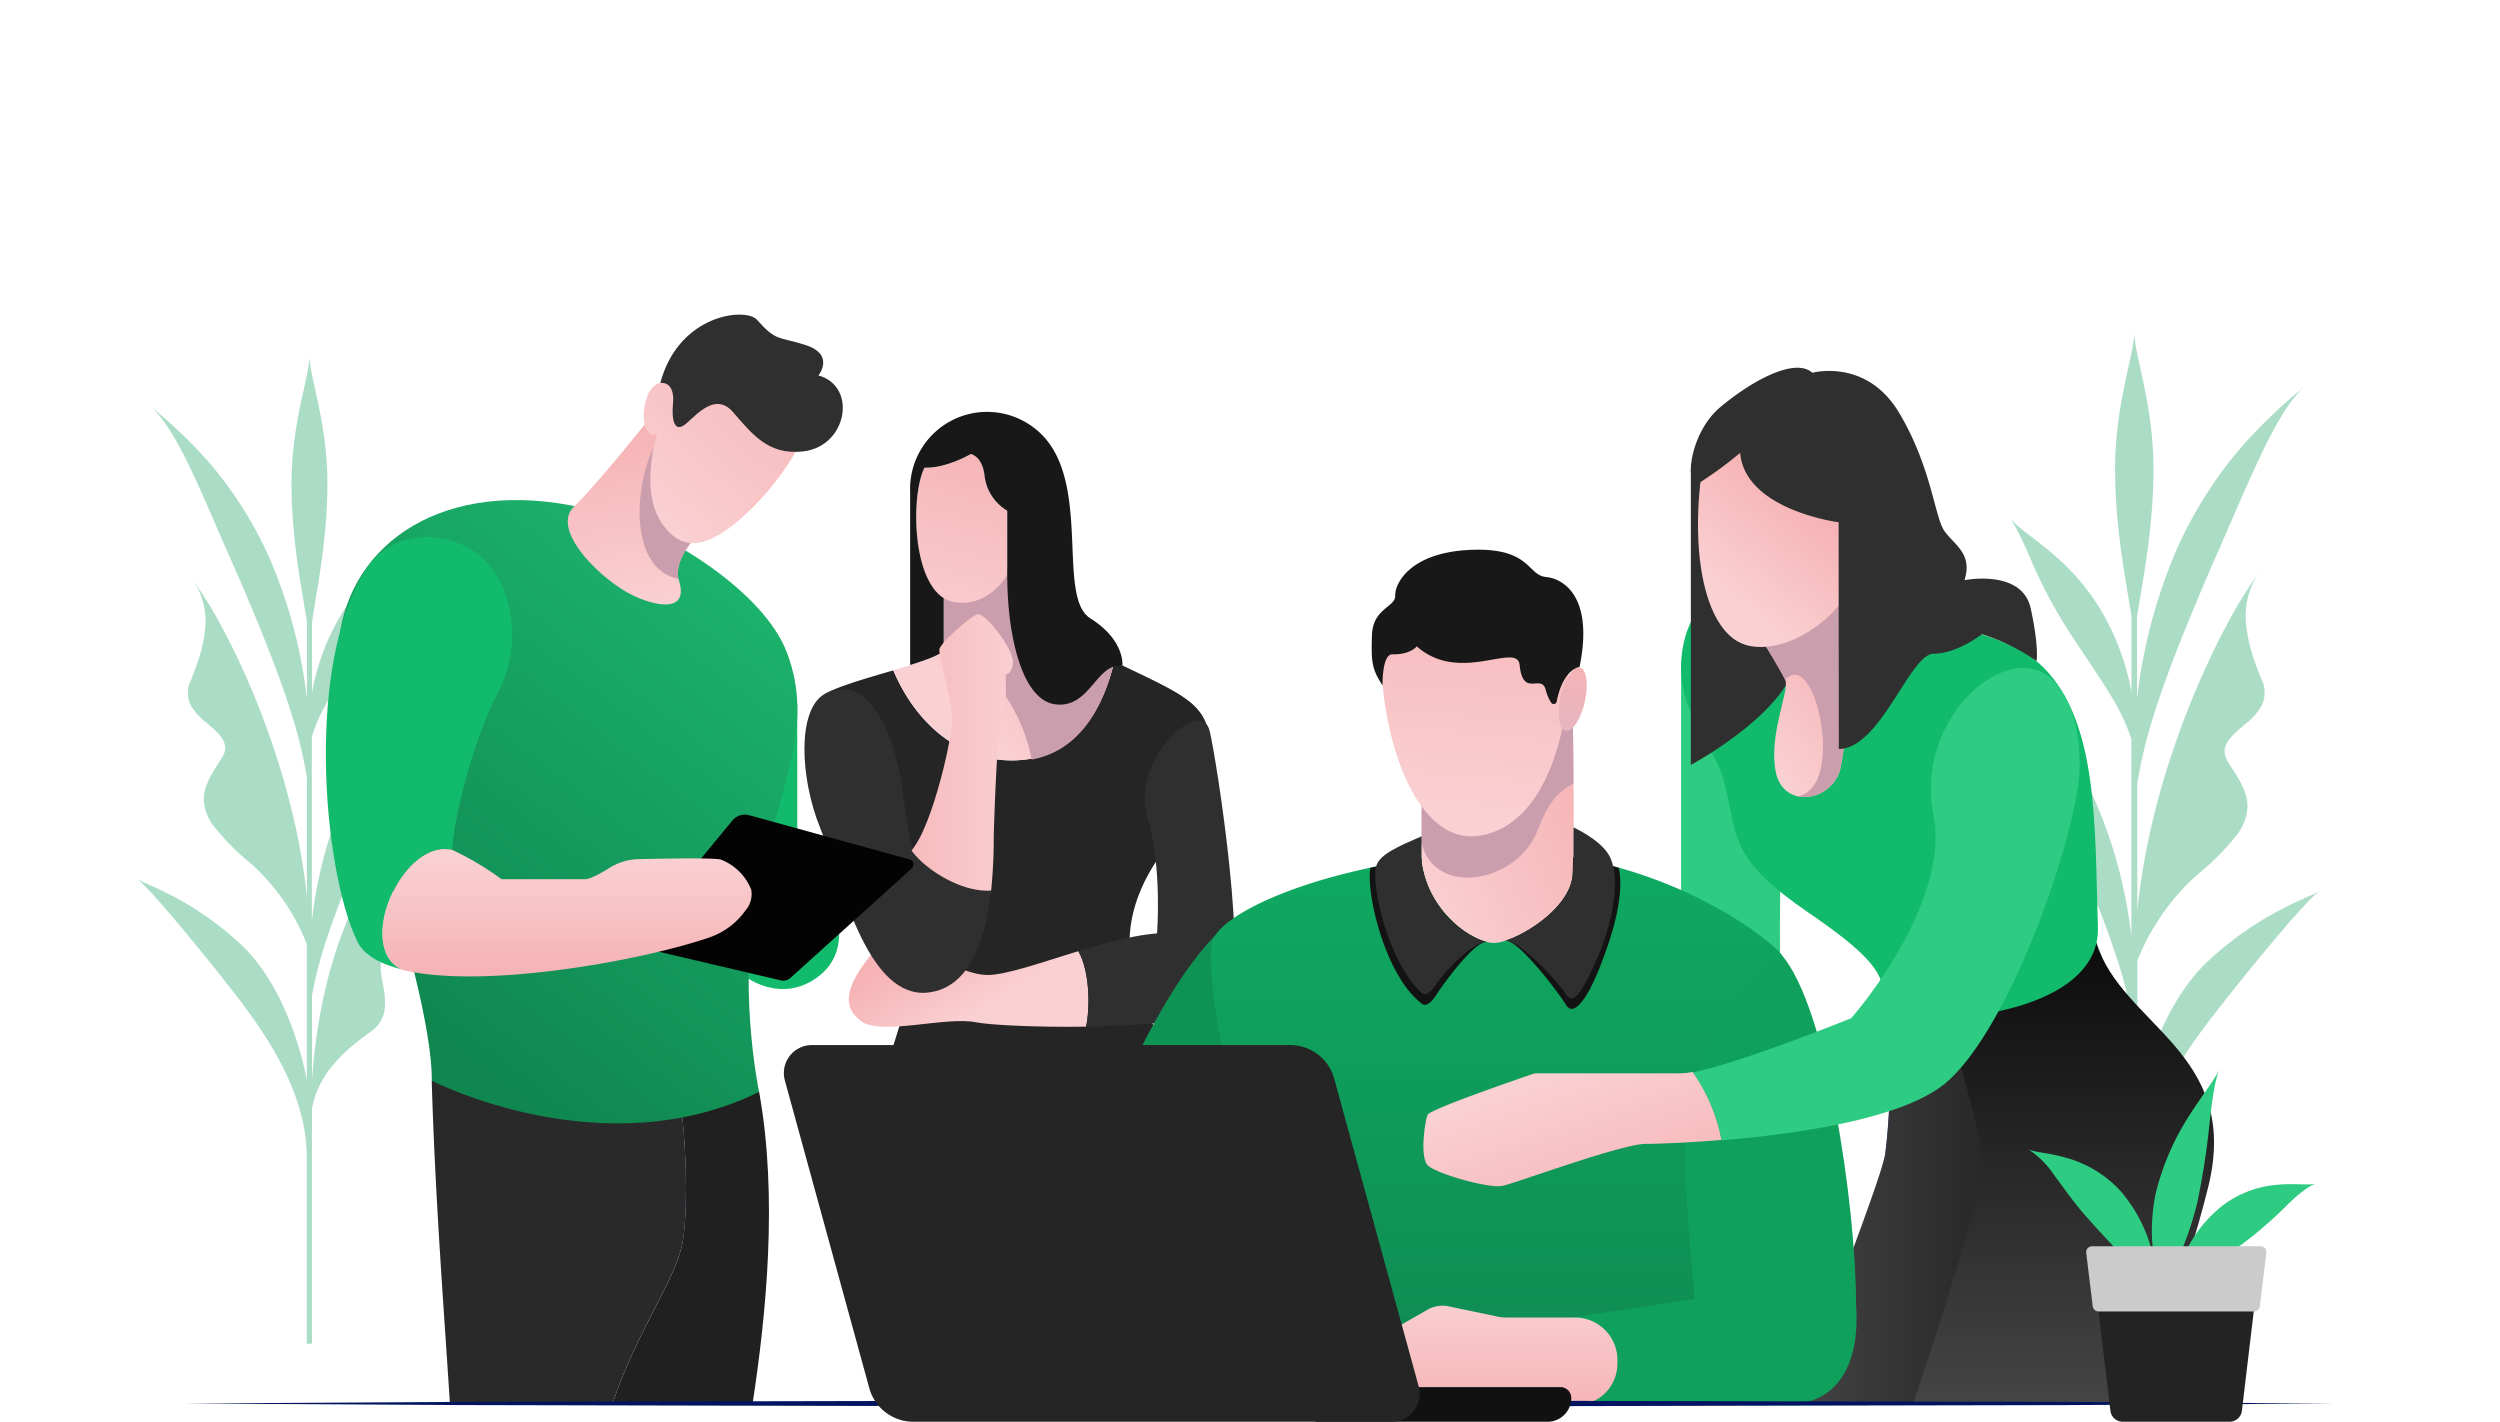 <svg width="786" height="447" fill="none" xmlns="http://www.w3.org/2000/svg"><g clip-path="url(#a)"><path d="m159.951 232.103-.662.301-1.204.589c-.797.377-1.504.769-2.242 1.162-1.504.799-2.799 1.614-4.138 2.459a87.927 87.927 0 0 0-7.629 5.417 102.646 102.646 0 0 0-13.378 12.555 115.411 115.411 0 0 0-11 14.455 128.665 128.665 0 0 0-8.577 15.814 139.128 139.128 0 0 0-6.275 16.598c-.797 2.837-1.685 5.659-2.302 8.526l-1.008 4.27-.828 4.3a178.92 178.92 0 0 0-2.603 21.231v-26.874a131.4 131.4 0 0 1 5.236-19.541c3.823-11.468 9.481-24.761 15.755-39.141 5.147-11.755 9.526-22.091 13.544-30.481 4.017-8.39 8.095-14.561 11.391-17.866-3.251 3.275-9.405 7.545-16.026 14.622a103.827 103.827 0 0 0-19.292 29.137 138.411 138.411 0 0 0-10.668 40.017V231.62a52.068 52.068 0 0 1 5.236-11.574c3.822-6.579 9.029-13.867 14.386-22.241a148.133 148.133 0 0 0 9.932-18.998 94.067 94.067 0 0 1 6.019-12.388c-1.641 2.459-5.779 4.994-10.534 8.933a68.483 68.483 0 0 0-14.912 16.417 72.064 72.064 0 0 0-10.067 25.984v-22.242c1.504-10.246 4.83-25.652 4.83-43.563 0-19.133-5.643-33.438-5.643-40.198 0 6.76-5.643 21.125-5.643 40.198 0 17.881 3.28 33.317 4.846 43.563v24.218a155.76 155.76 0 0 0-11.587-43.879 122.413 122.413 0 0 0-20.405-31.854 153.864 153.864 0 0 0-17.08-16.146c3.838 3.35 8.051 10.201 12.4 19.315s9.029 20.431 14.732 33.196c6.756 15.708 12.67 30.179 16.658 42.733a139.761 139.761 0 0 1 5.282 21.487v37.362a207.763 207.763 0 0 0-1.942-13.777 224.287 224.287 0 0 0-7.523-29.937 257.93 257.93 0 0 0-11.09-28.67c-2.123-4.678-4.515-9.28-6.953-13.882a136.41 136.41 0 0 0-8.713-13.837 23.165 23.165 0 0 1 4.123 16.764 44.976 44.976 0 0 1-1.73 7.998c-.813 2.58-1.76 5.039-2.678 7.303a8.739 8.739 0 0 0 0 7.846 18.255 18.255 0 0 0 4.89 5.432c3.777 3.29 7.78 6.383 4.98 10.925-2.798 4.542-6.018 8.752-5.762 13.581a14.493 14.493 0 0 0 3.31 8.284 72.72 72.72 0 0 0 11.105 11.226 62.633 62.633 0 0 1 8.593 9.159 66.054 66.054 0 0 1 9.27 16.267l.09.211v42.808c-.151-.95-4.846-27.9-20.812-42.793-15.048-14.003-28.997-18.454-32.669-20.506 3.702 2.052 24.814 28.202 31.721 37.21 10.64 13.897 21.76 31.295 21.76 50.549v58.336h1.61v-73.742a25.293 25.293 0 0 1 1.309-4.934 32.714 32.714 0 0 1 4.409-7.801 49.692 49.692 0 0 1 6.019-6.338c2.167-1.871 4.364-3.531 6.425-5.04a10.185 10.185 0 0 0 4.68-7.031 24.221 24.221 0 0 0-.496-7.862c-.226-1.343-.482-2.671-.647-3.953a17.272 17.272 0 0 1 0-3.637 5.738 5.738 0 0 1 3.942-5.085c5.131-1.931 10.428-3.018 13.724-6.851a12.314 12.314 0 0 0 2.182-3.47 23.822 23.822 0 0 0 1.505-4.919 162.685 162.685 0 0 0 1.835-16.418 52.085 52.085 0 0 1 8.818-23.931c4.124-6.036 8.382-9.476 9.104-9.733l-.933.408Zm443.981.884.718.328 1.291.637c.841.41 1.599.82 2.378 1.251a84.833 84.833 0 0 1 4.449 2.626 94.079 94.079 0 0 1 8.2 5.786 109.78 109.78 0 0 1 14.351 13.419 123.943 123.943 0 0 1 11.788 15.45 141.678 141.678 0 0 1 9.164 16.886 147.293 147.293 0 0 1 6.724 17.809c.861 3.017 1.804 6.033 2.46 9.09l1.087 4.575.881 4.596a189.99 189.99 0 0 1 2.788 22.693v-28.725a139.982 139.982 0 0 0-5.596-20.887c-4.101-12.311-10.148-26.468-16.873-41.836-5.514-12.557-10.25-23.595-14.576-32.561a73.879 73.879 0 0 0-12.3-19.103c3.485 3.488 10.066 8.023 17.159 15.635a109.909 109.909 0 0 1 20.665 31.125 147.487 147.487 0 0 1 11.419 42.759v-62.066a56.234 56.234 0 0 0-5.597-12.31c-4.1-7.038-9.738-14.835-15.416-23.781a158.023 158.023 0 0 1-10.538-20.251 102.795 102.795 0 0 0-6.478-13.254c1.763 2.626 6.15 5.355 11.275 9.561a73.055 73.055 0 0 1 16.011 17.522 76.908 76.908 0 0 1 10.784 27.761v-23.821c-1.661-10.957-5.166-27.453-5.166-46.555 0-20.518 6.027-35.742 6.027-42.964 0 7.222 6.048 22.569 6.048 42.964 0 19.102-3.506 35.619-5.187 46.555v25.873a165.823 165.823 0 0 1 12.423-46.883 129.853 129.853 0 0 1 21.916-34.039 166.828 166.828 0 0 1 18.286-17.276c-4.1 3.59-8.61 10.915-13.264 20.641-4.653 9.725-9.758 21.851-15.785 35.536-7.216 16.763-13.572 32.275-17.836 45.652a149.55 149.55 0 0 0-5.658 22.939v39.928a249.56 249.56 0 0 1 2.05-14.732 236.989 236.989 0 0 1 7.995-31.987 270.324 270.324 0 0 1 11.911-30.592c2.276-5.006 4.777-9.931 7.442-14.834a142.237 142.237 0 0 1 9.328-14.773 24.634 24.634 0 0 0-4.408 17.85 48.871 48.871 0 0 0 1.866 8.556c.861 2.749 1.886 5.376 2.87 7.797a9.398 9.398 0 0 1 0 8.392 19.652 19.652 0 0 1-5.228 5.806c-4.1 3.509-8.344 6.812-5.351 11.675 2.994 4.862 6.458 9.335 6.151 14.588a15.272 15.272 0 0 1-3.567 8.761 77.481 77.481 0 0 1-11.891 12.003 65.343 65.343 0 0 0-9.205 9.807 82.45 82.45 0 0 0-6.396 9.787c-1.619 3.037-2.727 5.704-3.526 7.571v45.899c.164-1.006 5.207-29.813 22.284-45.734 16.073-14.958 31.059-19.718 34.995-21.913-3.977 2.195-26.651 30.14-33.97 39.783-11.398 14.835-23.289 33.444-23.289 54.003v62.354h-1.722v-78.727a27.464 27.464 0 0 0-1.394-5.252 35.416 35.416 0 0 0-4.715-8.351 55.704 55.704 0 0 0-6.376-6.771c-2.316-2.052-4.674-3.775-6.888-5.396a10.896 10.896 0 0 1-5.002-7.51 25.489 25.489 0 0 1 .533-8.391c.246-1.437.512-2.852.676-4.227a17.65 17.65 0 0 0 0-3.899 6.156 6.156 0 0 0-4.223-5.416c-5.494-2.052-11.173-3.222-14.699-7.325a13.401 13.401 0 0 1-2.337-3.693 24.33 24.33 0 0 1-1.619-5.273 171.135 171.135 0 0 1-2.051-17.543 55.432 55.432 0 0 0-9.45-25.586 37.264 37.264 0 0 0-9.738-10.402l.922.41Z" fill="#ABDDC6"/><path d="M272.906 396.054c3.363 14.219 8.201 30.161 13.428 45.139h85.161a414.01 414.01 0 0 0 5.637-19.902c10.456-40.748-.553-75.916-10.455-91.981-9.902-16.065-18.451-34.88-3.321-58.27 15.13-23.391 16.524-41.426 16.524-41.426-2.194-8.802-9.082-11.839-26.938-20.374l-2.727-.903c-3.834 15.368-11.809 27.679-25.872 30.182-18.451 3.242-35.077-8.002-43.482-27.761-8.201 2.401-17.159 4.945-21.465 7.387 0 0 22.551 49.017 26.857 76.736 4.305 27.72-23.638 57.655-13.347 101.173Z" fill="#252525"/><path d="M324.342 238.519c14.145-2.503 22.12-14.732 25.913-30.1-5.925-2.051-19.845-6.791-23.72-8.74-4.961-2.483-3.567-22.57-3.567-22.57l-26.159 7.469v19.512c0 1.826-7.483 4.104-15.95 6.668 8.324 19.759 25.032 31.003 43.483 27.761Z" fill="url(#b)"/><path d="m322.888 177.417-26.159 7.469v16.598a53.322 53.322 0 0 1 18.078 15.496 53.361 53.361 0 0 1 9.536 21.826c14.064-2.544 22.018-14.731 25.79-30.079-5.925-2.052-19.845-6.791-23.719-8.72-4.921-2.482-3.526-22.59-3.526-22.59Z" fill="#CB9EAE"/><path d="M339.023 299.046c-11.685 3.57-22.694 7.489-28.516 7.489-11.563 0-28.701-16.25-36.697-6.319-7.995 9.93-9.266 16.414-2.952 20.928 6.314 4.514 26.426-1.662 36.061.267 4.305.861 18.963 1.6 34.544 1.374 1.332-6.196 1.127-17.522-2.44-23.739Z" fill="url(#c)"/><path d="M380.288 229.696c-2.706-10.853-25.031 9.09-19.537 27.268 4.715 15.594 3.014 36.543 3.014 36.543l21.854 22.118c7.421-9.09-3.137-77.106-5.331-85.929Z" fill="#2F2F2F"/><path d="M371.044 293.589c-8.467-1.231-20.501 1.949-32.023 5.457 3.568 6.156 3.752 17.543 2.44 23.739 19.312-.307 40.038-2.051 44.159-7.16 0 0 9.902-18.446-14.576-22.036Z" fill="#2F2F2F"/><path d="M290.68 147.051c-4.592 8.925-4.1 39.312 8.672 42.102 11.153 2.462 17.344-8.412 17.344-8.412v-20.148a14.769 14.769 0 0 1-7.134-10.998c-.677-6.155-4.326-6.832-4.326-6.832s-7.667 4.534-14.556 4.288Z" fill="url(#d)"/><path d="M270.855 294.881c-5.761-11.613-9.574-26.242-12.956-34.49-6.356-15.573-7.401-37.301 1.414-42.246 16.237-8.33 23.104 20.292 24.212 28.581 1.107 8.289 3.3 27.72 9.368 34.675l-22.038 13.48Z" fill="#2F2F2F"/><path d="M342.794 194.406c-11.009-6.874 1.25-44.852-17.2-59.502a24.21 24.21 0 0 0-12.619-5.267 24.203 24.203 0 0 0-23.463 11.742 24.241 24.241 0 0 0-3.362 13.263v54.434c6.027-1.867 10.558-3.611 10.558-5.027v-15.983c-10.127-6.463-10.25-32.685-6.048-41.036 6.889.246 14.556-4.288 14.556-4.288s3.649.657 4.326 6.832a14.773 14.773 0 0 0 7.134 10.998v20.148c0 18.918 4.551 39.6 15.334 40.749 10.784 1.149 12.608-13.07 20.87-12.167.021.041.923-8.002-10.086-14.896Z" fill="#181818"/><path d="M286.6 267.429c-6.007 8.207-15.437 15.408-15.745 27.452 5.105 10.259 11.747 18.2 20.932 17.174 13.53-1.539 18.225-17.481 19.824-32.07-9.041.698-20.562-6.463-25.011-12.556Z" fill="#2F2F2F"/><path d="M307.041 193.216c-2.583 1.169-11.727 9.151-11.727 11.141 0 1.99 4.101 17.03 4.101 21.626s-4.101 24.518-9.697 36.337a31.623 31.623 0 0 1-3.116 5.109c4.448 6.155 15.97 13.254 25.011 12.556.578-5.726.851-11.479.82-17.234 0 0 .922-33.383 2.419-35.763 1.496-2.38 1.373-5.724 1.373-8.761v-6.155s2.05-.123 2.235-3.755v-.328c0-3.981-8.836-15.943-11.419-14.773Z" fill="url(#e)"/><path d="M528.529 207.968v97.439s32.494 1.005 31.51 0c-.984-1.005 0-45.262 0-45.262l-31.51-52.177Z" fill="#2ECC82"/><path d="M592.738 315.809a193.66 193.66 0 0 1 0 46.863c-1.005 7.858-24.109 77.967-24.109 77.967h56.316l15.519-74.335-20.501-56.773-27.225 6.278Z" fill="url(#f)"/><path d="M592.738 315.809a193.559 193.559 0 0 1 0 46.863c-1.004 7.858-28.701 78.604-28.701 78.604h60.928l15.519-74.931-20.5-56.773-27.246 6.237Z" fill="url(#g)"/><path d="M659.1 296.461c8.201 26.037 45.471 34.449 35.221 76.49-7.401 30.346-22.551 68.324-22.551 68.324h-70.256s22.14-66.149 22.14-74.93c0-8.782-13.838-53.777-13.838-53.777l49.284-16.107Z" fill="url(#h)"/><path d="M539.886 185.932c-8.2 3.96-15.867 21.585-8.2 38.142 7.667 16.558 8.651 13.583 11.522 26.571 2.87 12.988 1.742 20.189 25.502 36.378 23.761 16.188 23.023 20.518 24.109 28.725 1.087 8.207 67.858 6.442 66.771-24.334-1.086-30.777.636-66.683-19.27-83.528-19.907-16.845-100.434-21.954-100.434-21.954Z" fill="#12BB6C"/><path d="M531.605 147.625v92.864s33.683-18.076 33.376-35.783c-.308-17.707-15.13-57.081-15.13-57.081h-18.246Z" fill="#2F2F2F"/><path d="M555.264 203.351s4.489 7.264 6.006 10.403c1.517 3.139-5.227 16.927-3.013 28.725 2.214 11.798 16.872 9.807 20.132 0 .984-2.975 3.608-23.965 3.608-23.965v-34.695l-26.733 19.532Z" fill="url(#i)"/><path d="M561.27 213.754c9.472-10.628 19.271 34.326 3.752 36.604h.103l2.234.246a11.85 11.85 0 0 0 11.03-8.105c.984-2.975 3.608-23.964 3.608-23.964v-34.716l-26.651 19.532s4.407 7.264 5.924 10.403Z" fill="#CB9EAE"/><path d="M535.501 144.978c-4.592 28.582.471 54.906 14.227 58.025 13.756 3.118 33.499-11.942 33.499-25.237 0-13.296 13.305-47.93-1.825-55.829-15.13-7.899-42.929 4.842-45.901 23.041Z" fill="url(#j)"/><path d="M547.104 142.373a121.781 121.781 0 0 1-12.465 9.192c-5.268 3.139-3.977-14.978 6.151-23.493 10.127-8.515 23.596-15.758 29.029-10.875 0 0 17.015-4.698 27.327 12.68 10.312 17.379 11.05 32.972 14.351 37.322 3.3 4.35 8.692 7.058 6.15 15.204 0 0 18.102-3.611 20.808 8.884 2.706 12.495 1.825 16.537 1.825 16.537a64.855 64.855 0 0 0-17.159-8.453s-7.77 6.155-15.191 6.155c-7.422 0-16.77 29.956-29.808 29.956l-.062-71.278s-29.439-3.837-30.956-21.831Z" fill="#2F2F2F"/><path d="M381.929 294.184c-34.195 35.639-63.552 144.342-63.552 144.342h49.017l30.752-72.181-16.217-72.161Z" fill="#0F9355"/><path d="M560.103 300.072c-7.155-8.207-45.266-34.88-93.853-32.007-42.847 2.564-77.513 15.819-84.258 26.119-4.941 7.53 5.884 58.393 13.407 78.644a177.884 177.884 0 0 1 10.825 60.281s121.159-.718 121.877 0c.717.719 15.047-44.749 16.933-67.339 1.887-22.59-2.419-47.581 15.069-65.698Z" fill="url(#k)"/><path d="M494.501 225.88s.615 37.671 0 48.935c-.615 11.264-18.02 21.359-24.478 21.646-6.457.287-20.808-9.274-23.043-25.319v-34.018l47.521-11.244Z" fill="url(#l)"/><path d="M494.684 246.275c0-10.916-.226-20.518-.226-20.518l-47.52 11.244v27.904c3.956 17.44 30.238 12.68 36.491-3.857 3.588-9.357 6.663-12.168 11.255-14.773Z" fill="#CB9EAE"/><path d="M434.33 211.23c1.783 27.617 13.038 54.331 30.853 51.52 22.1-3.488 28.804-36.931 27.922-55.397-.881-18.466-11.275-29.71-27.122-29.731-15.068.062-33.17 10.218-31.653 33.608Z" fill="url(#m)"/><path d="M498.312 220.422c-1.189 5.499-3.875 9.685-5.986 9.336-2.112-.349-2.891-5.109-1.702-10.608 1.189-5.498 3.854-9.684 5.986-9.335 2.132.349 2.87 5.109 1.702 10.607Z" fill="url(#n)"/><path d="M434.679 215.498c-3.362-5.15-3.588-7.181-3.342-15.737.246-8.556 7.462-8.864 7.319-12.516-.144-3.652 4.51-13.501 23.555-14.362 19.046-.862 17.897 7.94 23.802 8.515 5.904.574 15.047 6.627 10.599 28.294 0 0-5.187.492-7.217 10.977a.943.943 0 0 1-1.66.307 13.694 13.694 0 0 1-1.763-4.103c-1.415-5.232-7.114 2.647-8.201-7.797-.738-7.448-18.881 6.155-32.329-5.868 0 0-2.05 2.667-7.729 2.503-3.28.103-3.034 9.787-3.034 9.787Z" fill="#181818"/><path d="M446.916 315.461s1.578 2.051 4.51-2.462c2.931-4.514 12.936-18.077 16.4-16.743-7.052-1.457-18.881-10.628-20.91-25.093v-1.17a228.404 228.404 0 0 0-16.073 2.832c-1.414 7.961 4.572 33.813 16.073 42.636Zm47.583-40.646c-.533 9.766-13.776 18.712-21.464 21.051 3.629-1.415 16.975 16.168 19.291 20.046 2.317 3.878 6.561-1.375 10.804-12.187 3.055-7.838 7.811-21.359 5.823-30.9a140.268 140.268 0 0 0-14.351-3.201c-.103 2.052-.103 3.816-.103 5.191Z" fill="#131313"/><path d="M446.938 271.142v-8.207c-7.114 3.119-13.695 5.766-14.351 9.828-1.415 7.981 4.961 31.146 14.351 39.333 0 0 1.558 2.051 4.489-2.462 2.932-4.514 12.957-14.732 16.401-13.399-7.032-1.456-18.881-10.628-20.89-25.093Zm59.39-1.374c-1.947-4.453-8.343-8.084-11.603-9.623 0 6.053 0 11.449-.267 14.67-.512 9.766-13.756 18.712-21.464 21.051 3.649-1.416 16.995 12.824 19.312 16.702 2.316 3.877 5.166-.657 9.861-11.265 4.694-10.607 7.38-24.252 4.161-31.535Z" fill="#2F2F2F"/><path d="M583.555 410.519c0-31.248-9.103-93.889-23.515-110.447 0 0-22.55 12.085-29.746 50.412-2.05 11.449 1.496 44.155 2.439 57.984l50.822 2.051Z" fill="#0FA05C"/><path d="M495.483 441.193h68.534c10.148 0 21.075-8.207 19.538-30.776-1.538-22.57-38.275-19.328-50.822-2.052l-37.762 5.766.512 27.062Z" fill="#0FA05C"/><path d="m460.961 439.901 3.239-3.037 9.84 3.488a15.85 15.85 0 0 0 5.33.924h19.579a12.958 12.958 0 0 0 7.02-4.803 12.976 12.976 0 0 0 2.533-8.124 13.37 13.37 0 0 0-3.581-9.887 13.338 13.338 0 0 0-9.621-4.229h-21.444a15.07 15.07 0 0 1-3.198-.328l-15.253-3.201a9.384 9.384 0 0 0-6.601 1.067l-8.652 4.965a21.68 21.68 0 0 0-4.571 3.509l-15.683 15.737a3.103 3.103 0 0 0-.676 3.382 3.104 3.104 0 0 0 2.869 1.912h35.385a5.105 5.105 0 0 0 3.485-1.375Z" fill="url(#o)"/><path d="M642.721 211.764c-14.699-8.515-40.448 15.675-34.852 44.236 5.597 28.561-25.871 64.139-25.871 64.139s-35.528 14.362-49.797 16.988a55.095 55.095 0 0 1 9.082 21.38c23.35-1.929 56.828-6.668 70.359-17.953 20.5-17.071 42.19-80.019 42.19-99.963 0-23.349-11.111-28.827-11.111-28.827Z" fill="#2ECC82"/><path d="M528.469 337.456h-45.943s-32.801 11.12-33.662 13.028c-.861 1.909-2.542 13.214 0 15.861 2.542 2.646 19.189 7.366 23.453 6.504 4.264-.862 37.496-13.214 45.102-13.214 2.583 0 11.87-.246 23.801-1.231a55.09 55.09 0 0 0-9.082-21.379 22.973 22.973 0 0 1-3.669.431Z" fill="url(#p)"/><path d="M234.139 306.905s11.521 9.11 23.289 0c11.767-9.11 3.669-24.622 3.669-24.622l-26.958 14.363v10.259Z" fill="#12BB6C"/><path d="M250.661 221.469v68.18H228.5v-64.446l22.161-3.734Z" fill="#12BB6C"/><path d="M214.54 390.863c-2.05 11.367-14.248 27.351-21.956 50.413h44.036c4.223-27.699 8.036-64.898 2.05-97.973h-25.421c2.439 11.141 3.3 36.85 1.291 47.56Z" fill="#202020"/><path d="M172.33 388.401s5.084 24.745 8.508 52.793h11.685c7.709-23.062 19.825-38.984 21.957-50.413 2.05-10.71 1.045-36.419-1.292-47.56h-39.812l-1.046 45.18Z" fill="url(#q)"/><path d="M213.248 343.303a26.271 26.271 0 0 0-.964-3.508h-76.55c1.066 36.932 3.957 73.535 5.72 101.481h51.109c7.708-23.062 19.824-38.984 21.956-50.413 2.029-10.71 1.168-36.419-1.271-47.56Z" fill="#292929"/><path d="M187.91 160.818c-45.245-12.167-75.853 8.064-80.835 37.096-4.592 26.53 28.702 108.744 28.702 141.881 0 0 53.65 27.658 102.873 3.508 0 0-7.381-35.229 0-66.416 7.38-31.187 17.2-49.078 8.856-71.463-7.216-19.554-38.419-38.922-59.596-44.606Z" fill="url(#r)"/><path d="M204.843 130.821s-17.098 21.503-24.294 28.356c-7.195 6.853 6.151 20.866 16.176 26.817 6.662 3.918 20.726 8.207 16.585-3.96 0 0-2.358-6.853 9-16.599 0 0-12.608-37.691-17.467-34.614Z" fill="url(#s)"/><path d="M222.311 165.435a249.956 249.956 0 0 0-11.112-27.658l-5.576 2.626c-6.478 13.316-7.647 38.389 7.688 41.631 0 0-2.358-6.853 9-16.599Z" fill="#CB9EAE"/><path d="M211.59 126.943c1.455-8.207-5.884-8.802-8.2-2.051-2.625 7.817.266 13.233 3.259 11.428 0 0-5.822 17.666 1.517 28.294 7.34 10.628 16.708 6.545 28.435-5.006 10.066-9.931 16.626-22.057 17.651-26.674 2.665-12.31-10.004-22.056-21.874-21.42-14.515.8-20.788 15.429-20.788 15.429Z" fill="url(#t)"/><path d="M211.589 126.943c-.451 4.822.328 8.577 3.178 6.935 2.849-1.641 9.553-11.366 15.662-4.349 6.11 7.017 11.091 13.562 21.957 12.413 14.022-1.498 17.282-20.518 4.92-23.903 0 0 5.371-6.545-4.1-9.582-8.754-2.77-9.103-1.046-15.212-7.92-3.526-3.96-24.601-1.847-30.403 19.882-.102 0 4.695-.985 3.998 6.524Z" fill="#2F2F2F"/><path d="M142.171 267.121c.452-9.438 6.294-33.957 14.515-49.612 8.221-15.655 4.1-35.783-6.991-43.662-11.091-7.879-26.651-6.442-34.093 4.473-19.844 29.299-14.084 95.223-3.362 117.485 2.05 4.411 7.237 7.284 14.187 9.007-15.068-6.894.041-41.282 15.744-37.691Z" fill="#12BB6C"/><path d="m200.539 293.979 29.726-36.009a5.076 5.076 0 0 1 5.309-1.662l50.432 13.911a1.636 1.636 0 0 1 1.16 1.196 1.645 1.645 0 0 1-.483 1.594l-38.193 34.47a3.37 3.37 0 0 1-2.993.759l-43.687-10.259a2.432 2.432 0 0 1-1.773-1.638 2.437 2.437 0 0 1 .502-2.362Z" fill="#030303"/><path d="M236.19 279.719a16.74 16.74 0 0 0-9.554-9.459c-2.05-.616-17.651-.328-26.015-.144a17.867 17.867 0 0 0-9.123 2.832c-2.645 1.641-5.925 3.467-7.544 3.467h-26.282a91.766 91.766 0 0 0-15.499-9.212c-15.704-3.591-30.751 30.776-15.745 37.691 25.339 6.278 75.341-2.893 96.354-10.074a23.174 23.174 0 0 0 11.583-8.556 7.85 7.85 0 0 0 1.825-6.545Z" fill="url(#u)"/><path d="m58.201 441.255 84.402-.493 84.422-.184 168.845-.349 168.844.349 84.422.184 84.402.493-84.402.513-84.422.164-168.844.349-168.845-.349-84.422-.185-84.402-.492Z" fill="#001462"/><path d="M414.548 447h71.978a7.463 7.463 0 0 0 7.483-7.489 3.407 3.407 0 0 0-3.403-3.406h-76.058a3.407 3.407 0 0 0-2.407.998 3.407 3.407 0 0 0-.996 2.408v4.103a3.405 3.405 0 0 0 3.403 3.386Z" fill="#111"/><path d="M287.195 447h150.373a8.799 8.799 0 0 0 6.978-3.467 8.812 8.812 0 0 0 1.489-7.654l-26.549-96.7a14.348 14.348 0 0 0-13.879-10.608H255.234a8.798 8.798 0 0 0-8.467 11.142l26.528 96.679a14.365 14.365 0 0 0 5.15 7.666 14.337 14.337 0 0 0 8.75 2.942Z" fill="#252525"/><path d="M728.209 372.131c-2.256.615-5.413 3.139-8.877 6.483a135.9 135.9 0 0 1-12.116 10.813c-2.911 2.257-5.781 4.288-8.57 6.279-2.788 1.99-5.412 3.918-7.728 5.847-4.757 3.796-8.365 7.551-9.615 10.362 1.25-2.791 1.783-7.941 4.1-14.219a45.663 45.663 0 0 1 5.023-9.767 41.002 41.002 0 0 1 8.692-9.171 32.99 32.99 0 0 1 17.59-6.32c5.35-.431 9.266.308 11.501-.307Zm-48.772 37.67c.226-2.79-1.148-7.304-2.05-13.234a56.644 56.644 0 0 1 .369-21.338 79.387 79.387 0 0 1 10.64-24.621c4.1-6.484 7.975-11.183 9.451-14.547-1.476 3.364-2.276 9.417-3.137 16.804a241.065 241.065 0 0 1-3.895 25.298 103.037 103.037 0 0 1-6.786 19.225c-2.398 5.355-4.366 9.623-4.592 12.413Zm-41.781-48.463c2.255 1.047 6.561 1.067 11.911 2.668a36.25 36.25 0 0 1 16.954 10.259 46.384 46.384 0 0 1 10.743 22.364c1.353 6.976.963 12.475 1.66 15.655-.676-3.221-3.608-7.899-7.728-12.865-4.121-4.965-9.39-10.259-14.618-16.188-4.346-4.781-7.605-9.602-10.701-13.686a27.879 27.879 0 0 0-8.221-8.207Z" fill="#2ECC82"/><path d="M706.374 393.715H661.99a3.912 3.912 0 0 0-2.936 1.317 3.924 3.924 0 0 0-.959 3.074l5.412 45.427a3.921 3.921 0 0 0 3.895 3.467h33.56a3.913 3.913 0 0 0 3.895-3.467l5.412-45.427a3.924 3.924 0 0 0-.959-3.074 3.913 3.913 0 0 0-2.936-1.317Z" fill="#232323"/><path d="m655.902 393.879 2.05 16.825a1.865 1.865 0 0 0 1.845 1.621h48.874a1.844 1.844 0 0 0 1.824-1.621l2.05-16.825a1.86 1.86 0 0 0-.469-1.433 1.86 1.86 0 0 0-1.376-.618h-52.953a1.86 1.86 0 0 0-1.762 1.285c-.08.247-.109.508-.083.766Z" fill="#CBCBCB"/></g><defs><linearGradient id="b" x1="337.708" y1="189.789" x2="301.108" y2="222.711" gradientUnits="userSpaceOnUse"><stop stop-color="#F6B3B5"/><stop offset="1" stop-color="#FAD1D3"/></linearGradient><linearGradient id="c" x1="294.393" y1="293.978" x2="309.623" y2="318.445" gradientUnits="userSpaceOnUse"><stop stop-color="#F6B3B5"/><stop offset="1" stop-color="#FAD1D3"/></linearGradient><linearGradient id="d" x1="310.382" y1="137.448" x2="292.806" y2="204.965" gradientUnits="userSpaceOnUse"><stop stop-color="#F6B3B5"/><stop offset="1" stop-color="#FAD1D3"/></linearGradient><linearGradient id="e" x1="274.691" y1="236.59" x2="321.801" y2="236.59" gradientUnits="userSpaceOnUse"><stop stop-color="#F6B3B5"/><stop offset="1" stop-color="#FAD1D3"/></linearGradient><linearGradient id="f" x1="604.013" y1="471.58" x2="605.574" y2="273.071" gradientUnits="userSpaceOnUse"><stop stop-color="#001462"/><stop offset=".07" stop-color="#081E71"/><stop offset=".25" stop-color="#193595"/><stop offset=".44" stop-color="#2748B0"/><stop offset=".62" stop-color="#3055C4"/><stop offset=".81" stop-color="#365CD0"/><stop offset="1" stop-color="#385FD4"/></linearGradient><linearGradient id="g" x1="699.568" y1="375.414" x2="557.292" y2="375.414" gradientUnits="userSpaceOnUse"><stop stop-color="#050505"/><stop offset=".99" stop-color="#464646"/></linearGradient><linearGradient id="h" x1="648.809" y1="268.906" x2="648.809" y2="472.524" gradientUnits="userSpaceOnUse"><stop stop-color="#010101"/><stop offset="1" stop-color="#515151"/></linearGradient><linearGradient id="i" x1="584.313" y1="211.682" x2="551.166" y2="235.026" gradientUnits="userSpaceOnUse"><stop stop-color="#F6B3B5"/><stop offset=".99" stop-color="#FAD1D3"/></linearGradient><linearGradient id="j" x1="564.612" y1="155.873" x2="539.618" y2="185.747" gradientUnits="userSpaceOnUse"><stop stop-color="#F6B3B5"/><stop offset=".99" stop-color="#FAD1D3"/></linearGradient><linearGradient id="k" x1="470.423" y1="267.849" x2="470.423" y2="433.118" gradientUnits="userSpaceOnUse"><stop stop-color="#0FAA61"/><stop offset="1" stop-color="#0F8B51"/></linearGradient><linearGradient id="l" x1="502.107" y1="249.886" x2="440.16" y2="274.329" gradientUnits="userSpaceOnUse"><stop stop-color="#F6B3B5"/><stop offset=".99" stop-color="#FAD1D3"/></linearGradient><linearGradient id="m" x1="467.684" y1="168.861" x2="458.978" y2="260.205" gradientUnits="userSpaceOnUse"><stop stop-color="#F6B3B5"/><stop offset=".99" stop-color="#FAD1D3"/></linearGradient><linearGradient id="n" x1="458.827" y1="344.637" x2="497.469" y2="209.483" gradientUnits="userSpaceOnUse"><stop stop-color="#8CC6FF"/><stop offset="1" stop-color="#F6B3B5"/></linearGradient><linearGradient id="o" x1="463.749" y1="443.533" x2="463.749" y2="405.431" gradientUnits="userSpaceOnUse"><stop stop-color="#F6B3B5"/><stop offset=".99" stop-color="#FAD1D3"/></linearGradient><linearGradient id="p" x1="503.806" y1="387.334" x2="486.396" y2="336.787" gradientUnits="userSpaceOnUse"><stop stop-color="#F6B3B5"/><stop offset=".99" stop-color="#FAD1D3"/></linearGradient><linearGradient id="q" x1="78.785" y1="369.566" x2="431.378" y2="437.187" gradientUnits="userSpaceOnUse"><stop offset=".1" stop-color="#001462"/><stop offset=".3" stop-color="#142E8A"/><stop offset=".49" stop-color="#2343AA"/><stop offset=".68" stop-color="#2F53C1"/><stop offset=".85" stop-color="#365CCF"/><stop offset="1" stop-color="#385FD4"/></linearGradient><linearGradient id="r" x1="321.637" y1="71.874" x2="128.749" y2="323.39" gradientUnits="userSpaceOnUse"><stop stop-color="#26D784"/><stop offset=".99" stop-color="#0F874F"/></linearGradient><linearGradient id="s" x1="196.643" y1="134.432" x2="203.788" y2="192.353" gradientUnits="userSpaceOnUse"><stop stop-color="#F6B3B5"/><stop offset="1" stop-color="#FAD1D3"/></linearGradient><linearGradient id="t" x1="254.929" y1="102.322" x2="201.392" y2="162.929" gradientUnits="userSpaceOnUse"><stop stop-color="#F6B3B5"/><stop offset="1" stop-color="#FAD1D3"/></linearGradient><linearGradient id="u" x1="178.316" y1="305.427" x2="178.316" y2="268.967" gradientUnits="userSpaceOnUse"><stop stop-color="#F6B3B5"/><stop offset="1" stop-color="#FAD1D3"/></linearGradient><clipPath id="a"><path fill="#fff" d="M0 0h786v447H0z"/></clipPath></defs></svg>